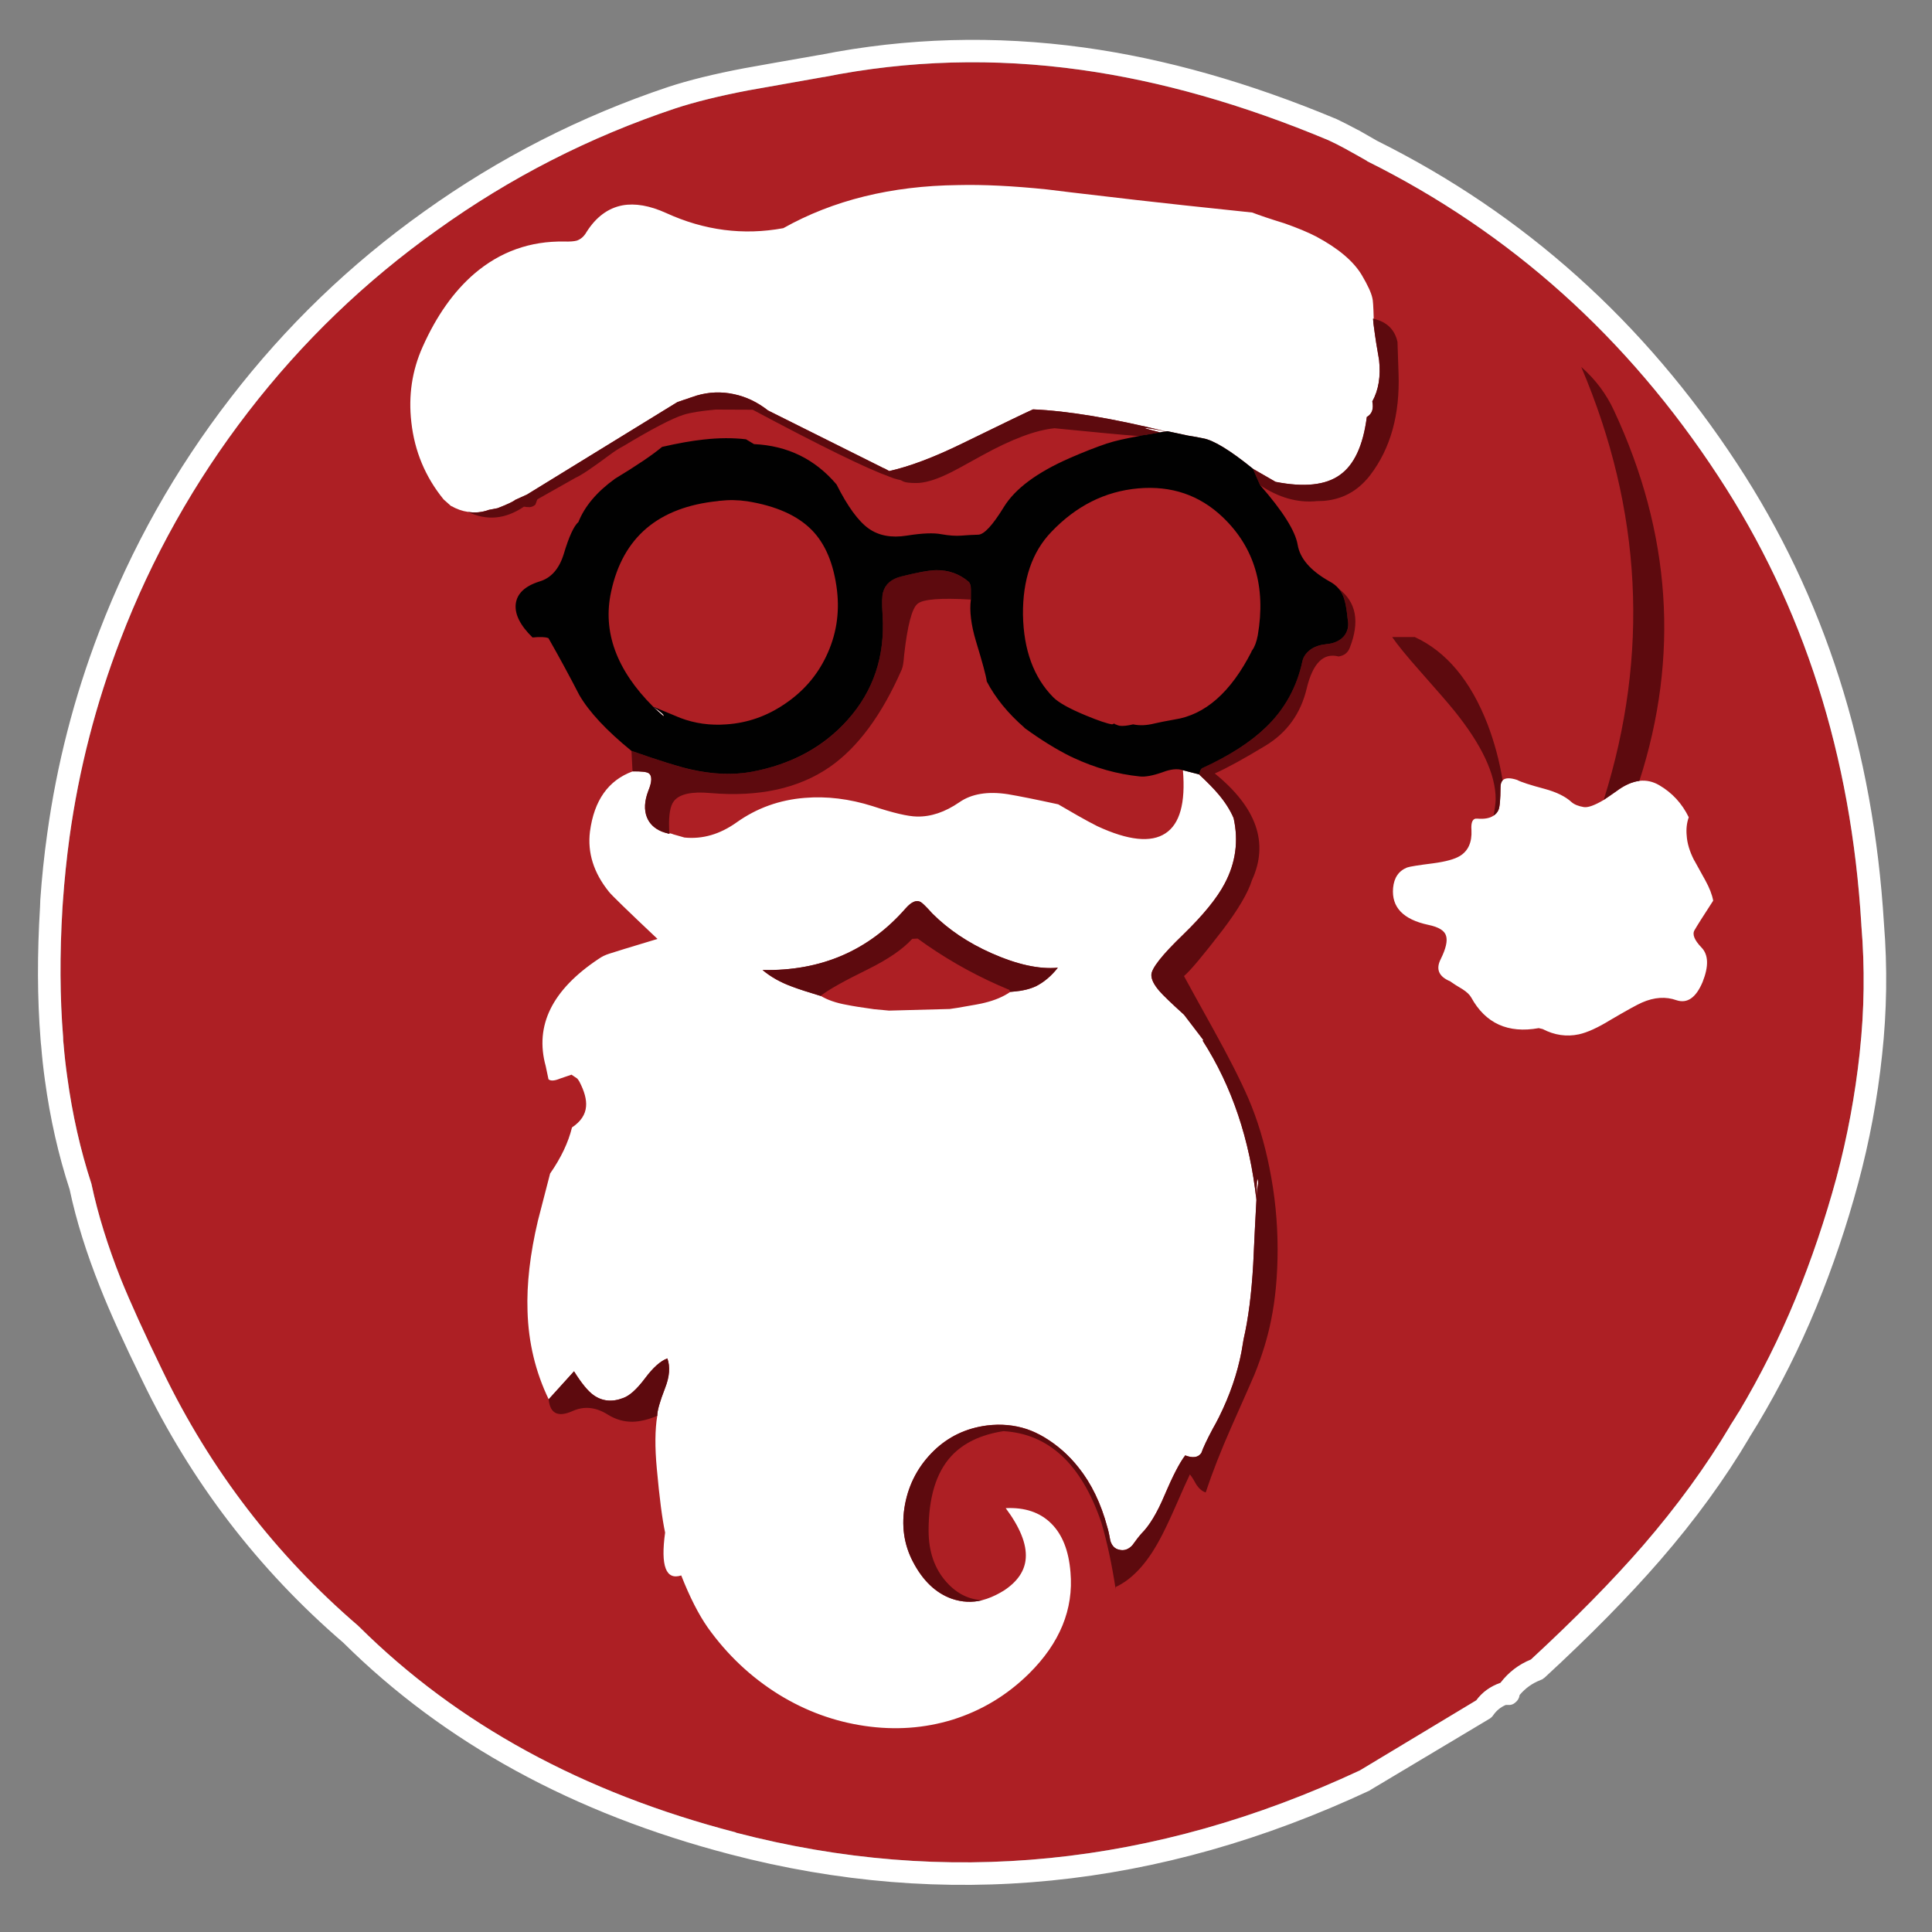 <?xml version="1.0" encoding="utf-8"?>
<!-- Generator: Adobe Illustrator 16.0.0, SVG Export Plug-In . SVG Version: 6.00 Build 0)  -->
<!DOCTYPE svg PUBLIC "-//W3C//DTD SVG 1.1//EN" "http://www.w3.org/Graphics/SVG/1.1/DTD/svg11.dtd">
<svg version="1.1" id="Layer_1" xmlns="http://www.w3.org/2000/svg" xmlns:xlink="http://www.w3.org/1999/xlink" x="0px" y="0px"
	 width="300px" height="300px" viewBox="0 0 300 300" enable-background="new 0 0 300 300" xml:space="preserve">
<rect x="0" y="0" width="300" height="300" fill="#808080" stroke="none"/>
<g>
	<path fill-rule="evenodd" clip-rule="evenodd" fill="#AD1F24" d="M209.195,23.267c0.668,0.358,1.67,0.918,3.007,1.682
		c0.023,0,0.047,0.024,0.071,0.072c22.258,11.069,40.437,27.375,54.536,48.918c13.241,20.159,20.648,43.383,22.223,69.673
		c0,0.024,0,0.048,0,0.072c0.549,6.584,0.466,13.157-0.25,19.718v0.035c-0.716,6.608-1.921,13.086-3.615,19.432
		c-1.741,6.418-3.864,12.691-6.369,18.823c-2.505,6.084-5.451,11.964-8.84,17.642v-0.035c-0.429,0.716-0.87,1.419-1.323,2.111v0.035
		c-3.722,6.251-8.23,12.442-13.527,18.573c-4.747,5.463-10.544,11.356-17.392,17.678c-1.885,0.764-3.459,1.968-4.723,3.614
		c-1.575,0.549-2.827,1.455-3.758,2.72l-18.071,10.879c-31.992,14.935-64.294,18.155-96.907,9.662v-0.036
		c-23.738-6.155-43.241-16.807-58.509-31.956c-0.048-0.024-0.083-0.06-0.107-0.107c-12.858-11.046-22.998-24.263-30.417-39.65
		c-2.815-5.797-4.962-10.521-6.441-14.171c-2.052-5.177-3.566-10.055-4.545-14.636c-0.023-0.071-0.036-0.132-0.036-0.179
		c-1.717-5.249-2.97-10.783-3.757-16.604c-0.239-1.67-0.429-3.364-0.572-5.082c-0.048-0.357-0.072-0.715-0.072-1.073v-0.035
		c-0.501-6.156-0.537-12.824-0.107-20.004c0.024-0.358,0.048-0.704,0.071-1.038c0.239-3.388,0.585-6.739,1.038-10.055
		c1.455-10.473,4.08-20.66,7.873-30.561c4.891-12.787,11.523-24.608,19.896-35.463C46.945,53.064,56.715,43.665,67.88,35.72
		c11.355-8.159,23.689-14.457,37.002-18.895c3.054-1.002,6.823-1.932,11.308-2.791c2.625-0.477,6.525-1.169,11.702-2.076
		c0.023,0,0.047,0,0.072,0c13.121-2.624,26.421-2.994,39.9-1.109c12.311,1.718,25.109,5.356,38.397,10.915
		c0.788,0.358,1.754,0.847,2.899,1.467L209.195,23.267z"/>
	<path fill-rule="evenodd" clip-rule="evenodd" fill="#FFFFFF" d="M233.315,121.176c0.405-0.406,1.156-0.43,2.254-0.072
		c0.62,0.334,2.051,0.799,4.294,1.396c1.838,0.501,3.221,1.181,4.151,2.04c0.43,0.381,1.073,0.644,1.932,0.787
		c0.645,0.095,1.67-0.274,3.078-1.109c0.573-0.382,1.229-0.835,1.968-1.36c1.241-0.93,2.434-1.467,3.579-1.61
		c1.073-0.119,2.099,0.107,3.077,0.68c2.004,1.169,3.531,2.827,4.58,4.974c-0.31,0.882-0.417,1.825-0.321,2.827
		c0.071,1.193,0.453,2.47,1.146,3.829c0.023,0.048,0.047,0.083,0.071,0.107c0.382,0.692,0.942,1.706,1.682,3.042
		c0.644,1.169,1.05,2.219,1.217,3.149c-1.551,2.386-2.517,3.913-2.898,4.581c-0.382,0.644-0.024,1.539,1.073,2.684
		c1.098,1.121,1.156,2.91,0.179,5.368c-1.025,2.433-2.373,3.375-4.043,2.827c-1.671-0.598-3.46-0.478-5.368,0.357
		c-0.763,0.334-2.386,1.229-4.867,2.684c-1.979,1.217-3.626,1.969-4.938,2.254c-1.909,0.406-3.782,0.132-5.619-0.822
		c-0.357-0.096-0.561-0.144-0.608-0.144c-4.771,0.859-8.266-0.728-10.485-4.76c-0.238-0.429-0.691-0.858-1.359-1.288
		c-0.812-0.477-1.396-0.847-1.753-1.108l-0.144-0.108c-1.789-0.739-2.278-1.896-1.467-3.471c0.787-1.598,1.062-2.792,0.823-3.579
		c-0.216-0.811-1.134-1.384-2.756-1.718c-3.912-0.835-5.738-2.743-5.475-5.726c0.143-1.598,0.87-2.66,2.183-3.185
		c0.405-0.144,1.741-0.358,4.008-0.644c1.979-0.263,3.375-0.645,4.187-1.146c1.288-0.787,1.885-2.123,1.79-4.008
		c-0.096-1.265,0.202-1.861,0.895-1.789c1.121,0.095,1.968-0.06,2.54-0.465c0.334-0.215,0.585-0.501,0.752-0.859
		c0.214-0.454,0.322-1.634,0.322-3.542C232.993,121.772,233.1,121.414,233.315,121.176z M194.451,33.001
		c1.098,0.429,2.769,0.99,5.011,1.682c2.028,0.716,3.662,1.396,4.902,2.04c3.436,1.837,5.797,3.829,7.085,5.976
		c0.932,1.575,1.479,2.767,1.647,3.578c0.095,0.263,0.166,1.336,0.214,3.221c-0.048,0-0.083,0-0.107,0
		c0.024,0.454,0.083,1.002,0.179,1.646c0.167,1.264,0.418,2.851,0.752,4.759c0.286,2.529-0.06,4.676-1.037,6.441
		c0.238,1.145-0.048,1.944-0.859,2.397c-0.572,4.461-1.968,7.467-4.188,9.018c-2.194,1.574-5.522,1.932-9.983,1.074l-3.507-2.04
		c-3.531-2.863-6.107-4.438-7.729-4.724c-0.358-0.072-0.716-0.143-1.074-0.214c-0.405-0.072-0.835-0.144-1.288-0.215
		c-1.073-0.239-2.136-0.465-3.185-0.68c-0.072,0-0.155,0.012-0.251,0.036c-8.373-2.051-15.244-3.197-20.612-3.435
		c-0.763,0.334-4.425,2.099-10.986,5.296c-4.39,2.147-8.171,3.578-11.344,4.294l-0.322-0.179c-0.047-0.024-0.095-0.048-0.143-0.072
		l-0.394-0.214c-0.024,0-0.048,0-0.072,0c-0.095-0.048-0.191-0.096-0.286-0.144l-17.606-8.803c-1.67-1.313-3.459-2.16-5.368-2.541
		c-1.909-0.406-3.817-0.334-5.726,0.215c-0.31,0.095-0.62,0.203-0.931,0.322c-0.119,0.024-0.226,0.06-0.322,0.107
		c-0.573,0.191-1.157,0.394-1.753,0.608l-23.332,14.35l-1.825,0.823c-0.31,0.263-1.229,0.692-2.755,1.288
		c-0.453,0.096-0.895,0.179-1.324,0.25c-1.097,0.406-2.194,0.513-3.292,0.322c-0.859-0.119-1.729-0.429-2.612-0.931l0.179,0.179
		l-1.324-1.181c-2.838-3.483-4.509-7.479-5.01-11.988c-0.477-4.127,0.107-8.028,1.754-11.702c2.147-4.819,4.831-8.612,8.051-11.38
		c4.008-3.412,8.66-5.07,13.957-4.974c0.858,0.024,1.503-0.024,1.932-0.143c0.62-0.215,1.122-0.656,1.503-1.324
		c1.479-2.338,3.34-3.722,5.583-4.151c1.98-0.358,4.235,0.036,6.763,1.181c5.941,2.72,12.012,3.507,18.215,2.362
		c7.729-4.342,16.771-6.572,27.125-6.692c3.936-0.095,8.552,0.131,13.848,0.68c0.239,0.048,4.879,0.597,13.921,1.646
		C180.484,31.521,186.46,32.166,194.451,33.001z M209.16,23.231c-1.146-0.62-2.111-1.109-2.899-1.467
		c-13.288-5.559-26.087-9.196-38.397-10.915c-13.479-1.885-26.779-1.515-39.9,1.109c-0.024,0-0.048,0-0.072,0
		c-5.177,0.907-9.078,1.599-11.702,2.076c-4.485,0.859-8.254,1.789-11.308,2.791C91.569,21.263,79.235,27.562,67.88,35.72
		c-11.165,7.944-20.935,17.344-29.309,28.199c-8.374,10.854-15.005,22.676-19.896,35.463c-3.793,9.901-6.417,20.088-7.873,30.561
		c-0.453,3.316-0.799,6.667-1.038,10.055c-0.023,0.334-0.047,0.68-0.071,1.038c-0.429,7.181-0.394,13.848,0.107,20.004v0.035
		c0,0.358,0.024,0.716,0.072,1.073c0.143,1.718,0.333,3.412,0.572,5.082c0.788,5.821,2.04,11.355,3.757,16.604
		c0,0.047,0.012,0.107,0.036,0.179c0.979,4.581,2.493,9.459,4.545,14.636c1.479,3.65,3.626,8.374,6.441,14.171
		c7.419,15.388,17.559,28.604,30.417,39.65c0.024,0.048,0.06,0.083,0.107,0.107c15.268,15.149,34.771,25.801,58.509,31.956v0.036
		c32.612,8.493,64.915,5.272,96.907-9.662l18.071-10.879c0.931-1.265,2.183-2.171,3.758-2.72c1.264-1.646,2.838-2.851,4.723-3.614
		c6.848-6.321,12.645-12.215,17.392-17.678c5.297-6.131,9.806-12.322,13.527-18.573v-0.035c0.453-0.692,0.895-1.396,1.323-2.111
		v0.035c3.389-5.678,6.335-11.558,8.84-17.642c2.505-6.132,4.628-12.405,6.369-18.823c1.694-6.346,2.899-12.823,3.615-19.432v-0.035
		c0.716-6.561,0.799-13.133,0.25-19.718c0-0.024,0-0.048,0-0.072c-1.574-26.29-8.981-49.515-22.223-69.673
		c-14.1-21.543-32.278-37.849-54.536-48.918c-0.024-0.048-0.048-0.072-0.071-0.072c-1.337-0.764-2.339-1.324-3.007-1.682
		L209.16,23.231z M207.585,18.508l0.071,0.036c0.859,0.406,1.933,0.955,3.221,1.646h0.036c0.645,0.381,1.623,0.942,2.935,1.682
		c22.807,11.356,41.438,28.067,55.896,50.135c13.551,20.636,21.148,44.433,22.795,71.392c0.549,6.799,0.453,13.599-0.286,20.397
		c-0.716,6.775-1.956,13.432-3.722,19.969c-1.765,6.56-3.937,12.978-6.513,19.252c-2.577,6.25-5.606,12.286-9.09,18.106
		c-0.429,0.716-0.871,1.432-1.323,2.147l0.035-0.035c-3.793,6.417-8.421,12.775-13.885,19.073
		c-4.891,5.63-10.855,11.689-17.893,18.179c-0.119,0.096-0.25,0.191-0.394,0.286l-0.071,0.036c-0.072,0-0.132,0.024-0.179,0.071
		c-1.266,0.478-2.35,1.253-3.257,2.326v0.036c-0.071,0.453-0.286,0.822-0.645,1.109c-0.334,0.31-0.728,0.441-1.181,0.394
		c-0.119,0-0.227,0-0.322,0c-0.787,0.334-1.432,0.858-1.932,1.574c-0.144,0.215-0.322,0.394-0.537,0.537l-18.501,11.058
		c-0.048,0.048-0.096,0.083-0.144,0.106c-32.803,15.341-65.916,18.646-99.34,9.913c-24.333-6.346-44.349-17.296-60.047-32.851
		c-13.216-11.38-23.63-24.967-31.24-40.76c-2.863-5.845-5.034-10.64-6.513-14.386c-2.147-5.367-3.721-10.413-4.724-15.137v-0.036
		c-1.765-5.392-3.054-11.081-3.865-17.069c-0.239-1.718-0.43-3.459-0.572-5.225c-0.048-0.381-0.083-0.763-0.107-1.146
		c-0.501-6.298-0.525-13.145-0.072-20.54c0-0.334,0.012-0.68,0.036-1.038c0.239-3.459,0.597-6.883,1.074-10.271
		c1.479-10.735,4.163-21.185,8.052-31.348c5.01-13.097,11.821-25.217,20.434-36.357C44.38,50.655,54.389,41.017,65.84,32.857
		c11.666-8.35,24.31-14.803,37.932-19.359c3.197-1.05,7.122-2.016,11.773-2.898c2.625-0.478,6.537-1.169,11.738-2.076h0.036
		c13.479-2.671,27.149-3.053,41.009-1.145C180.925,9.12,194.011,12.83,207.585,18.508z M101.411,109.725
		c1.288,0.882,1.825,1.372,1.61,1.467C102.448,110.69,101.911,110.202,101.411,109.725z M100.659,122.822
		c-0.596,1.575-0.668,2.935-0.214,4.08c0.405,1.002,1.169,1.741,2.29,2.218c0.358,0.144,0.764,0.263,1.217,0.358v-0.036
		c0-0.023,0-0.048,0-0.072c0.382,0.096,0.573,0.155,0.573,0.179c0.596,0.167,1.181,0.334,1.753,0.501
		c2.815,0.286,5.523-0.501,8.123-2.362c3.125-2.218,6.644-3.483,10.557-3.793c3.412-0.287,6.931,0.143,10.557,1.288
		c3.173,1.05,5.463,1.586,6.871,1.61c2.17,0.048,4.366-0.692,6.584-2.219c1.885-1.312,4.39-1.729,7.515-1.252
		c1.719,0.286,4.33,0.811,7.837,1.574c0.669,0.382,1.658,0.955,2.971,1.718c1.217,0.692,2.254,1.252,3.113,1.682
		c4.795,2.219,8.314,2.588,10.557,1.109c2.242-1.456,3.149-4.724,2.72-9.805l2.505,0.644c1.312,1.217,2.326,2.254,3.042,3.113
		c1.025,1.217,1.801,2.445,2.325,3.686c0.788,3.555,0.322,6.942-1.396,10.163c-1.168,2.243-3.315,4.878-6.441,7.908
		c-3.292,3.173-4.938,5.272-4.938,6.298c0,0.691,0.417,1.515,1.252,2.47c0.549,0.644,1.825,1.872,3.829,3.686l2.971,3.9
		l-0.072,0.144c4.533,7.085,7.313,15.328,8.338,24.728c0.024-2.553,0.096-3.603,0.215-3.149c0.096,0.357,0.06,0.823-0.106,1.396
		c-0.048,0.549-0.084,1.133-0.108,1.754c-0.143,2.505-0.31,5.833-0.501,9.983c-0.262,4.604-0.763,8.481-1.503,11.631l-0.321,1.933
		c-0.645,3.41-1.813,6.811-3.508,10.198c-0.334,0.668-0.691,1.324-1.073,1.969l0.144-0.216c-0.907,1.694-1.503,2.959-1.79,3.794
		c-0.501,0.692-1.335,0.811-2.505,0.358c-0.858,1.097-1.933,3.16-3.221,6.19c-1.145,2.743-2.338,4.724-3.578,5.939
		c-0.334,0.358-0.812,0.979-1.432,1.861c-0.62,0.644-1.312,0.859-2.075,0.644c-0.645-0.143-1.086-0.596-1.324-1.359
		c-0.167-0.954-0.322-1.658-0.465-2.111c-0.979-3.697-2.481-6.799-4.51-9.304c-1.479-1.885-3.244-3.447-5.296-4.688
		c-0.883-0.525-1.777-0.943-2.684-1.253c-1.956-0.645-4.02-0.835-6.191-0.572c-3.244,0.429-6,1.741-8.266,3.937
		c-2.361,2.313-3.853,5.081-4.473,8.302c-0.596,3.244-0.179,6.227,1.253,8.946c1.526,2.934,3.531,4.843,6.012,5.726
		c1.575,0.549,3.161,0.62,4.759,0.215c0.907-0.238,1.825-0.62,2.756-1.146c0.215-0.119,0.418-0.238,0.608-0.357
		c2.123-1.408,3.244-3.09,3.364-5.046c0.144-2.171-0.895-4.748-3.114-7.73c2.959-0.143,5.309,0.645,7.051,2.363
		c1.741,1.717,2.743,4.246,3.006,7.586c0.5,5.749-1.646,10.998-6.441,15.745c-3.412,3.364-7.372,5.75-11.881,7.157
		c-4.365,1.336-8.91,1.658-13.634,0.966c-4.724-0.691-9.161-2.313-13.312-4.866c-4.342-2.696-8.028-6.167-11.058-10.414
		c-1.431-2.052-2.803-4.747-4.115-8.087c-2.386,0.764-3.221-1.456-2.505-6.656c-0.454-2.123-0.883-5.439-1.289-9.948
		c-0.31-3.315-0.286-6.048,0.072-8.195c-0.024-0.739,0.381-2.183,1.217-4.329c0.691-1.766,0.811-3.292,0.358-4.581
		c-1.074,0.405-2.231,1.443-3.471,3.113c-1.289,1.693-2.422,2.708-3.4,3.042c-1.717,0.668-3.256,0.513-4.616-0.466
		c-0.859-0.619-1.861-1.849-3.006-3.686l-3.937,4.366c-2.052-4.247-3.149-8.815-3.292-13.706c-0.144-4.198,0.393-8.874,1.61-14.027
		c0.095-0.334,0.728-2.779,1.896-7.336c1.694-2.434,2.827-4.819,3.399-7.157c1.36-0.906,2.087-1.992,2.183-3.257
		c0.096-1.073-0.25-2.361-1.038-3.865c-0.095-0.167-0.203-0.321-0.322-0.464l-0.895-0.609l-1.789,0.609
		c-0.859,0.357-1.455,0.393-1.789,0.106l-0.43-2.039c-1.741-6.299,0.99-11.845,8.195-16.641c0.501-0.358,1.062-0.632,1.682-0.823
		l2.397-0.751c1.694-0.501,3.388-1.014,5.082-1.539c-4.628-4.366-7.146-6.811-7.551-7.336c-2.362-2.935-3.34-6.048-2.935-9.34
		c0.644-4.843,2.851-7.956,6.621-9.34c1.36-0.023,2.195,0.072,2.505,0.287C101.279,120.448,101.255,121.367,100.659,122.822z
		 M181.032,66.997c-0.286,0.024-0.584,0.072-0.895,0.144c-1.432-0.358-2.207-0.573-2.326-0.645
		C177.669,66.376,178.742,66.543,181.032,66.997z M153.943,148.015c-3.603-1.599-6.656-3.65-9.161-6.155
		c-0.955-1.05-1.563-1.646-1.825-1.789c-0.644-0.358-1.407-0.048-2.29,0.93c-5.75,6.608-13.169,9.817-22.259,9.626
		c1.265,1.073,2.803,1.933,4.616,2.576c1.002,0.382,2.469,0.859,4.402,1.432c1.074,0.644,2.421,1.109,4.044,1.396
		c0.93,0.19,2.35,0.418,4.258,0.68l2.326,0.216l9.412-0.251l1.216-0.18c2.409-0.405,3.817-0.667,4.223-0.787
		c1.574-0.382,2.898-0.942,3.972-1.682c0.216-0.024,0.43-0.048,0.645-0.071c1.24-0.096,2.338-0.358,3.292-0.787
		c1.266-0.621,2.41-1.587,3.437-2.899C161.363,150.532,157.927,149.78,153.943,148.015z"/>
	<path fill-rule="evenodd" clip-rule="evenodd" fill="#5D0A0E" d="M245.536,56.979c2.199,1.933,3.896,4.194,5.09,6.787
		c8.859,18.992,10.172,38.157,3.935,57.494c-1.146,0.141-2.34,0.675-3.581,1.603c-0.723,0.518-1.375,0.966-1.955,1.343
		C256.14,101.6,254.978,79.191,245.536,56.979z M231.917,126.655c0.22-1.163,0.33-2.019,0.33-2.568
		c0-3.849-2.152-8.436-6.457-13.761c-0.879-1.084-2.654-3.134-5.325-6.15c-2.058-2.325-3.486-4.076-4.288-5.255h3.511
		c4.901,2.262,8.664,6.763,11.287,13.502c1.068,2.796,1.854,5.718,2.355,8.766c-0.219,0.22-0.33,0.573-0.33,1.061
		c-0.015,1.916-0.125,3.094-0.329,3.535C232.514,126.145,232.263,126.435,231.917,126.655z M98.219,119.775l-0.165-3.181
		c4.352,1.524,7.391,2.482,9.119,2.875c3.44,0.786,6.613,0.911,9.519,0.377c6.19-1.131,11.162-3.81,14.916-8.035
		c4.005-4.493,5.82-9.905,5.443-16.235c-0.11-1.885-0.086-3.086,0.071-3.605c0.33-1.272,1.28-2.098,2.851-2.474
		c2.482-0.613,4.273-0.927,5.373-0.942c1.933-0.032,3.621,0.565,5.066,1.791c0.22,0.205,0.33,0.605,0.33,1.202
		c0.016,0.346,0.022,0.864,0.022,1.555c-4.696-0.283-7.461-0.063-8.294,0.66c-0.864,0.707-1.555,3.346-2.073,7.917
		c-0.079,1.147-0.205,1.909-0.377,2.285c-3.079,7.038-6.802,12.081-11.169,15.128c-4.838,3.346-11.02,4.697-18.544,4.053
		c-2.938-0.267-4.831,0.157-5.679,1.272c-0.55,0.707-0.793,2.089-0.73,4.147c0,0.188,0.008,0.393,0.024,0.612
		c0.015,0.063,0.023,0.125,0.023,0.189c0,0.031,0,0.054,0,0.07v0.047c-0.44-0.11-0.841-0.235-1.202-0.377
		c-1.131-0.472-1.893-1.202-2.285-2.191c-0.456-1.163-0.385-2.529,0.211-4.1c0.597-1.445,0.613-2.364,0.047-2.757
		C100.418,119.853,99.586,119.759,98.219,119.775z M153.946,148.003c3.99,1.775,7.431,2.529,10.32,2.262
		c-1.036,1.303-2.19,2.27-3.464,2.899c-0.942,0.424-2.042,0.69-3.299,0.801c-0.204,0.016-0.416,0.032-0.636,0.047
		c-0.047-0.11-0.095-0.212-0.142-0.306c-4.492-1.854-8.726-4.147-12.701-6.881c-0.518-0.361-1.029-0.723-1.532-1.084l-0.848,0.047
		c-1.429,1.587-3.73,3.166-6.904,4.737c-3.691,1.806-6.134,3.181-7.329,4.124c-1.932-0.582-3.4-1.061-4.406-1.438
		c-1.791-0.659-3.322-1.523-4.595-2.592c9.095,0.189,16.518-3.016,22.267-9.614c0.879-0.989,1.642-1.304,2.286-0.942
		c0.267,0.142,0.872,0.738,1.814,1.791C147.278,144.351,150.334,146.401,153.946,148.003z M189.221,123.356
		c-0.724-0.864-1.736-1.901-3.04-3.111c0.11-0.267,0.188-0.471,0.236-0.612c0.094-0.22,0.204-0.354,0.33-0.4
		c4.193-1.901,7.477-4.006,9.849-6.315c2.906-2.828,4.791-6.268,5.655-10.32c0.157-0.691,0.597-1.28,1.319-1.767
		c0.659-0.44,1.445-0.707,2.356-0.801c1.209-0.094,2.129-0.519,2.757-1.272c0.612-0.723,0.809-1.594,0.589-2.616
		c-0.157-1.398-0.338-2.442-0.542-3.134c-0.188-0.613-0.479-1.146-0.872-1.603c2.75,2.074,3.323,5.145,1.721,9.213
		c-0.299,0.754-0.872,1.194-1.721,1.32c-2.356-0.613-4.006,1.037-4.948,4.948c-0.927,3.912-3.063,6.881-6.409,8.907
		c-3.346,2.027-5.969,3.464-7.87,4.312c6.504,5.278,8.428,10.8,5.773,16.565c-0.612,1.964-2.121,4.532-4.523,7.705
		c-3.064,3.99-5.074,6.386-6.033,7.187c0.755,1.398,2.278,4.163,4.571,8.294c2.419,4.367,4.233,7.948,5.442,10.745
		c1.399,3.268,2.483,6.841,3.253,10.722c0.848,4.178,1.272,8.404,1.272,12.677c0,4.037-0.338,7.705-1.014,11.004
		c-0.534,2.686-1.397,5.506-2.592,8.459c-0.157,0.393-1.358,3.118-3.604,8.177c-1.603,3.629-2.923,6.998-3.959,10.108
		c-0.534-0.173-1.014-0.573-1.438-1.202c-0.409-0.753-0.746-1.287-1.013-1.602c-0.378,0.77-1.163,2.521-2.357,5.254
		c-0.958,2.168-1.767,3.849-2.427,5.043c-1.979,3.628-4.226,6.024-6.738,7.188v0.353c-0.598-3.896-1.344-7.367-2.239-10.415
		c-0.016-0.031-0.031-0.071-0.047-0.117c-3.079-8.939-8.13-13.612-15.151-14.021c-3.519,0.55-6.221,1.846-8.105,3.888
		c-2.341,2.561-3.511,6.409-3.511,11.546c0,3.284,0.935,5.962,2.804,8.035c1.586,1.76,3.44,2.687,5.562,2.78
		c-1.603,0.393-3.197,0.314-4.784-0.234c-2.466-0.881-4.469-2.789-6.009-5.727c-1.429-2.718-1.837-5.694-1.225-8.931
		c0.613-3.235,2.097-6.001,4.454-8.295c2.278-2.214,5.035-3.526,8.271-3.935c2.168-0.267,4.226-0.078,6.174,0.566
		c0.911,0.313,1.807,0.729,2.687,1.248c2.058,1.226,3.833,2.78,5.325,4.666c2.011,2.514,3.511,5.624,4.501,9.331
		c0.141,0.439,0.298,1.139,0.471,2.097c0.235,0.754,0.668,1.21,1.296,1.367c0.771,0.219,1.469,0,2.097-0.66
		c0.629-0.864,1.107-1.477,1.438-1.838c1.226-1.226,2.419-3.204,3.582-5.938c1.288-3.031,2.355-5.097,3.204-6.196
		c1.179,0.455,2.012,0.33,2.498-0.378c0.282-0.816,0.879-2.081,1.791-3.794l-0.118,0.236c0.377-0.659,0.73-1.319,1.06-1.979
		c1.682-3.377,2.852-6.771,3.512-10.179l0.33-1.933c0.723-3.157,1.218-7.037,1.484-11.641c0.188-4.146,0.354-7.478,0.495-9.99
		c0.031-0.628,0.07-1.21,0.117-1.743c0.174-0.582,0.205-1.053,0.095-1.414c-0.11-0.439-0.181,0.613-0.212,3.157
		c-1.021-9.409-3.794-17.649-8.318-24.718l0.07-0.142l-2.992-3.912c-1.995-1.806-3.267-3.031-3.817-3.675
		c-0.832-0.959-1.249-1.791-1.249-2.498c0-1.005,1.649-3.095,4.949-6.268c3.109-3.032,5.254-5.671,6.433-7.917
		c1.712-3.22,2.175-6.613,1.39-10.179C191.019,125.791,190.241,124.566,189.221,123.356z M163.748,66.498
		c-2.906,0.283-6.652,1.689-11.239,4.218c-2.859,1.602-4.689,2.584-5.49,2.945c-1.901,0.895-3.479,1.343-4.736,1.343
		c-0.959,0-1.61-0.07-1.956-0.212c-0.141-0.079-0.298-0.157-0.471-0.236c-0.298-0.063-0.66-0.157-1.084-0.283
		c-0.22-0.079-0.448-0.165-0.683-0.259c-3.613-1.303-10.682-4.767-21.207-10.391l-5.75-0.023c-2.278,0.204-3.935,0.471-4.972,0.801
		c-1.759,0.55-4.87,2.168-9.331,4.854c-0.691,0.361-1.414,0.825-2.168,1.391c-2.702,2.011-4.445,3.181-5.231,3.511
		c-1.225,0.691-3.173,1.791-5.844,3.299c-0.063,0.047-0.118,0.086-0.165,0.118l-0.283,0.777c-0.22,0.22-0.511,0.354-0.872,0.4
		c-0.188,0-0.369-0.008-0.542-0.023c-0.142-0.031-0.267-0.047-0.377-0.047c-2.875,1.948-5.773,2.215-8.695,0.801
		c1.083,0.188,2.175,0.086,3.275-0.307c0.442-0.085,0.886-0.172,1.332-0.259c1.535-0.6,2.45-1.032,2.745-1.296l1.814-0.825
		l23.351-14.35c0.597-0.22,1.186-0.416,1.767-0.589c0.094-0.047,0.196-0.086,0.307-0.118c0.314-0.109,0.628-0.212,0.942-0.306
		c1.901-0.565,3.809-0.644,5.726-0.236c1.901,0.393,3.684,1.241,5.349,2.545l17.625,8.789c0.079,0.047,0.165,0.094,0.259,0.141
		c0.032,0,0.055,0.008,0.071,0.023l0.401,0.188c0.047,0.032,0.094,0.063,0.141,0.094l0.33,0.165
		c3.173-0.707,6.958-2.137,11.357-4.289c6.551-3.205,10.203-4.964,10.957-5.278c5.372,0.22,12.253,1.359,20.642,3.417
		c-2.31-0.44-3.386-0.605-3.229-0.495c0.11,0.063,0.888,0.275,2.333,0.636c-0.754,0.125-1.453,0.251-2.098,0.377l0.071,0.023
		c-0.157-0.047-0.565,0.016-1.226,0.188C174.415,67.535,170.032,67.126,163.748,66.498z M214.15,55.895
		c-0.346-1.9-0.597-3.487-0.754-4.76c-0.095-0.628-0.157-1.178-0.188-1.649c0.031,0,0.07,0.008,0.117,0.023
		c2.026,0.471,3.252,1.665,3.676,3.582c0,0.031,0.056,1.673,0.165,4.925c0.221,6.362-1.24,11.608-4.383,15.74
		c-0.298,0.393-0.604,0.746-0.918,1.06c-1.744,1.807-3.896,2.796-6.457,2.969c-0.299,0.015-0.589,0.023-0.872,0.023
		c-2.984,0.314-5.945-0.511-8.883-2.474c-0.346-0.785-0.715-1.633-1.108-2.545l3.535,2.026c4.445,0.88,7.769,0.526,9.967-1.06
		c2.216-1.556,3.614-4.556,4.194-9.001c0.802-0.456,1.084-1.265,0.849-2.427C214.063,60.568,214.417,58.424,214.15,55.895z
		 M89.124,212.943c1.147,1.838,2.152,3.063,3.016,3.676c1.351,0.975,2.891,1.131,4.619,0.472c0.99-0.346,2.121-1.366,3.393-3.063
		c1.241-1.666,2.396-2.694,3.464-3.088c0.471,1.273,0.361,2.797-0.33,4.572c-0.832,2.151-1.241,3.597-1.225,4.335
		c-1.43,0.597-2.709,0.903-3.841,0.919c-1.351,0.016-2.631-0.354-3.841-1.107c-1.869-1.179-3.699-1.358-5.49-0.542
		c-1.037,0.456-1.854,0.573-2.451,0.354c-0.707-0.251-1.123-0.982-1.249-2.191L89.124,212.943z"/>
	<path fill-rule="evenodd" clip-rule="evenodd" fill="#010101" d="M195.669,75.334c3.53,4.032,5.475,7.122,5.833,9.269
		c0.357,2.124,1.992,4.008,4.902,5.654c0.596,0.31,1.085,0.692,1.467,1.145s0.668,0.99,0.859,1.61
		c0.214,0.692,0.394,1.729,0.536,3.113c0.215,1.026,0.024,1.909-0.572,2.648c-0.645,0.74-1.563,1.157-2.755,1.252
		c-0.932,0.096-1.718,0.358-2.362,0.788c-0.716,0.501-1.157,1.097-1.324,1.789c-0.858,4.056-2.744,7.491-5.654,10.306
		c-2.386,2.314-5.665,4.426-9.841,6.334c-0.143,0.048-0.262,0.179-0.357,0.394c-0.048,0.143-0.119,0.346-0.215,0.608l-2.505-0.644
		c-0.835-0.286-1.896-0.179-3.186,0.322c-1.502,0.524-2.671,0.739-3.506,0.644c-3.508-0.358-6.942-1.324-10.307-2.899
		c-0.096-0.047-0.191-0.095-0.286-0.143c-0.048,0-0.084-0.012-0.107-0.036c-2.266-1.121-4.676-2.612-7.229-4.473v-0.036
		c-2.553-2.219-4.497-4.604-5.833-7.157c-0.095-0.811-0.655-2.898-1.682-6.262c-0.764-2.553-1.026-4.712-0.788-6.477
		c0-0.692,0-1.205,0-1.539c0-0.596-0.119-1.002-0.357-1.217c-1.432-1.217-3.113-1.813-5.046-1.789
		c-1.097,0.024-2.886,0.346-5.368,0.966c-1.575,0.382-2.529,1.205-2.863,2.469c-0.167,0.525-0.191,1.73-0.072,3.615
		c0.382,6.322-1.431,11.726-5.439,16.21c-3.769,4.223-8.743,6.907-14.922,8.052c-2.911,0.525-6.083,0.394-9.519-0.394
		c-1.718-0.382-4.759-1.336-9.125-2.863c-3.865-3.149-6.561-6.035-8.087-8.66c-1.55-3.006-3.149-5.952-4.795-8.839
		c-0.454-0.191-1.276-0.227-2.469-0.107c-1.909-1.861-2.78-3.591-2.613-5.188c0.191-1.623,1.42-2.792,3.687-3.507
		c1.789-0.525,3.042-1.932,3.757-4.223c0.811-2.72,1.574-4.39,2.29-5.01c0.978-2.458,2.875-4.7,5.69-6.728
		c3.388-2.052,5.821-3.698,7.3-4.938c2.505-0.573,4.664-0.955,6.478-1.145c2.338-0.263,4.521-0.274,6.549-0.036l1.252,0.751
		c5.201,0.239,9.471,2.326,12.811,6.263c1.717,3.411,3.375,5.69,4.974,6.834c1.574,1.122,3.554,1.491,5.94,1.11
		c2.386-0.382,4.175-0.453,5.368-0.215c1.217,0.215,2.254,0.287,3.113,0.215c0.859-0.072,1.729-0.12,2.612-0.144
		c0.906-0.023,2.23-1.455,3.973-4.294c1.74-2.839,5.141-5.368,10.198-7.586c2.123-0.931,4.067-1.694,5.833-2.29l0.143-0.036
		c0.979-0.334,2.589-0.704,4.831-1.109c0.669-0.167,1.086-0.227,1.253-0.179l-0.071-0.036c0.644-0.12,1.336-0.239,2.075-0.358
		c0.311-0.072,0.608-0.12,0.895-0.144c0.096-0.023,0.179-0.036,0.251-0.036c1.049,0.215,2.111,0.441,3.185,0.68
		c0.453,0.071,0.883,0.143,1.288,0.215c0.358,0.071,0.716,0.143,1.074,0.214c1.622,0.286,4.198,1.861,7.729,4.724
		C194.941,73.701,195.311,74.547,195.669,75.334z M194.451,100.957c0.382-0.525,0.669-1.3,0.859-2.326
		c1.288-7.515-0.524-13.622-5.439-18.322c-3.603-3.436-7.979-4.926-13.133-4.473c-5.129,0.453-9.626,2.708-13.491,6.763
		c-2.981,3.102-4.449,7.384-4.401,12.847c0.096,5.487,1.67,9.769,4.724,12.847c0.812,0.811,2.48,1.742,5.01,2.792
		c1.957,0.811,3.328,1.276,4.115,1.395c0.096-0.047,0.227-0.095,0.394-0.143c-0.047,0.023-0.023,0.071,0.071,0.143
		c0.024,0,0.048,0,0.072,0c0.19,0.096,0.394,0.167,0.608,0.215c0.501,0.071,1.205,0,2.111-0.215
		c1.002,0.215,2.111,0.167,3.328-0.143c0.716-0.167,1.742-0.37,3.077-0.608c4.771-0.716,8.768-4.235,11.988-10.557h-0.036
		C194.356,101.1,194.404,101.028,194.451,100.957z M111.502,77.804c-9.257,0.93-14.792,5.618-16.604,14.063
		c-1.36,6.203,0.811,12.155,6.513,17.857l4.222,1.753c2.267,0.859,4.652,1.193,7.157,1.002c3.268-0.214,6.298-1.276,9.09-3.185
		c2.838-1.909,4.974-4.366,6.405-7.372c1.55-3.221,2.111-6.644,1.682-10.27c-0.501-4.104-1.813-7.229-3.936-9.375
		c-2.219-2.243-5.547-3.722-9.984-4.438c-1.431-0.215-2.863-0.238-4.294-0.072C111.657,77.768,111.573,77.78,111.502,77.804z
		 M101.411,109.725c0.5,0.477,1.038,0.966,1.61,1.467C103.235,111.096,102.699,110.607,101.411,109.725z"/>
</g>
</svg>
